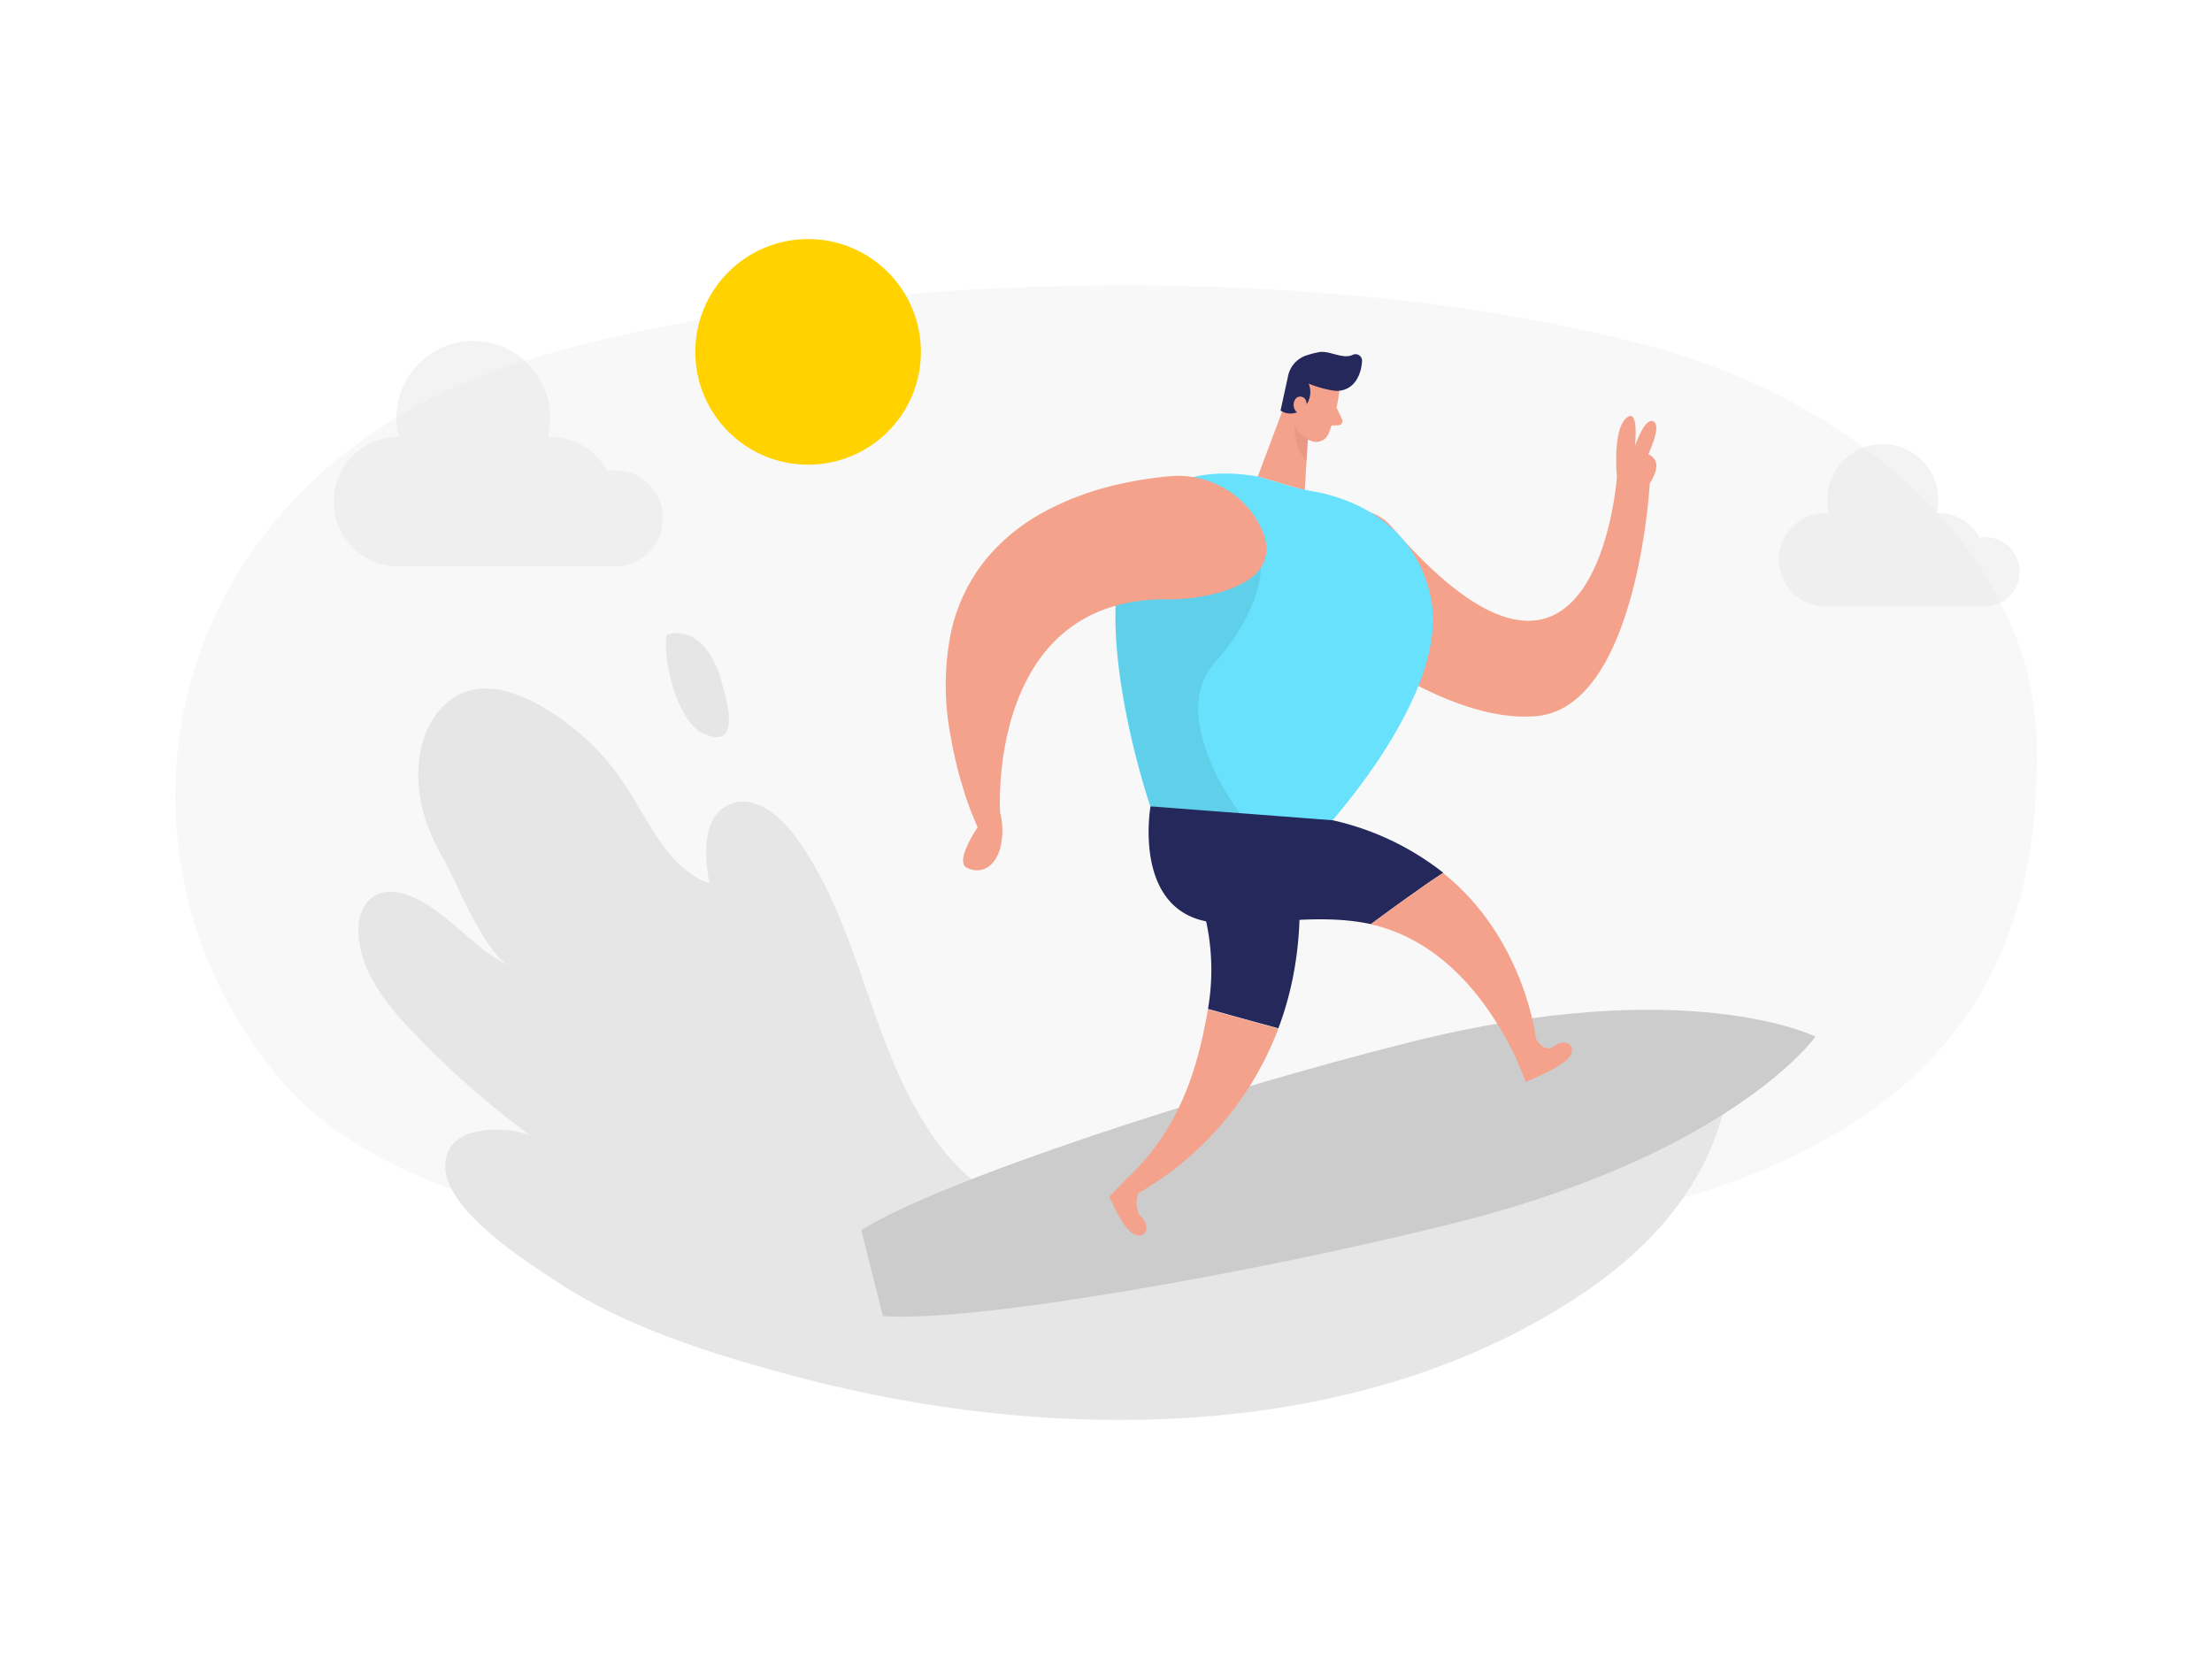 <svg id="Layer_1" data-name="Layer 1" xmlns="http://www.w3.org/2000/svg" viewBox="0 0 400 300"><title>_</title><path d="M299.3,62.86c35.11,9.58,68.35,36.44,69,71.5s-11.42,70.89-75.73,85.32C232.14,233.23,89,239.23,51.36,196,15.86,155.22,28,88.4,91.09,66.5,135.32,51.15,230.74,44.14,299.3,62.86Z" fill="#e6e6e6" opacity="0.3"/><path d="M285.76,234.2c12.52-8.32,22.38-19.28,25.92-33.41.55-2.28.91-4.82-.24-6.87s-3.77-3.17-6.21-3.52c-4.9-.71-9.85.61-14.6,2a372.93,372.93,0,0,0-50.7,19.08c-21.92,10.14-52.13,18.45-69.53-3.72-6.48-8.25-10.1-18.34-13.55-28.25s-6.93-20-13.18-28.45c-2.78-3.75-7.36-7.42-11.66-5.62-4.95,2.07-4.75,9.06-3.7,14.32-7.59-2.73-10.93-11.28-15.39-18a44.82,44.82,0,0,0-15.49-14.31c-4-2.21-8.71-3.82-13-2.41-4.87,1.58-7.9,6.68-8.57,11.75-.88,6.75,1,12.73,4.24,18.39,2.45,4.23,7.62,17.45,12.06,19.45-4.07-1.83-7.27-5.1-10.71-7.95s-10-7.65-14.3-4.28c-1.93,1.52-2.47,4.24-2.31,6.69.45,6.77,5,12.49,9.7,17.4a162.37,162.37,0,0,0,21.37,18.87,17.17,17.17,0,0,0-10.25-.57,6.71,6.71,0,0,0-3.95,2.33c-6.16,8.75,13.13,20.78,18.61,24.41C113.06,240,129.1,245,143.87,248.9,189.55,261.05,245.05,261.27,285.76,234.2Z" fill="#e6e6e6"/><path d="M263.19,221.13c-34.53,8.67-86.9,18.12-103.53,16.86l-3.9-15.53c14.06-9,64.69-25.37,99.22-34,50.1-12.58,73.33-1,73.33-1S313.29,208.54,263.19,221.13Z" fill="#ccc"/><path d="M298.07,82.13c.94-2.09,2.15-5.32.92-5.93s-2.53,2.29-3.33,4.39c.19-2.14.4-6.68-1.56-5-2.54,2.16-1.71,10.61-1.71,10.61s-3.62,52-40.71,9.08C247,89.81,237.77,92,233.87,98.06a10.41,10.41,0,0,0,3.39,14.56c10.6,6.36,26.22,18,40.45,16.89,18.44-1.52,20.62-42.1,20.62-42.1C300.4,84.17,299.41,82.75,298.07,82.13Z" fill="#f4a28c"/><path d="M242.2,70.65a30.55,30.55,0,0,1-2,7.88,2.45,2.45,0,0,1-3.29,1.13,5.4,5.4,0,0,1-3.34-4.85L233,70.34a4.39,4.39,0,0,1,2.83-4.22C238.91,64.73,242.69,67.71,242.2,70.65Z" fill="#f4a28c"/><polygon points="233.08 71.15 227.45 86.16 235.95 88.67 236.63 76.74 233.08 71.15" fill="#f4a28c"/><path d="M241,70.61a20.13,20.13,0,0,1-4.35-1.24,4.07,4.07,0,0,1-.89,4.39,3.33,3.33,0,0,1-4.2.49l1.34-6.14a5,5,0,0,1,3.36-3.85,17.79,17.79,0,0,1,2.26-.58c1.91-.35,4.27,1.36,6.1.48a1.18,1.18,0,0,1,1.68,1.14c-.1,1.93-1,4.8-3.78,5.31A4.31,4.31,0,0,1,241,70.61Z" fill="#24285b"/><path d="M236.27,73.72s.34-1.85-1.07-2-1.93,2.53-.09,3.16Z" fill="#f4a28c"/><path d="M241.69,73.7l1,2.12a.78.78,0,0,1-.72,1.1l-1.91,0Z" fill="#f4a28c"/><path d="M236.59,79.36a5.78,5.78,0,0,1-2.46-2.25s-.46,2.9,2.12,6.38Z" fill="#ce8172" opacity="0.31"/><path d="M227.45,86.16l5.78,1.71a39.29,39.29,0,0,0,4.29,1c4.64.79,18.16,4.36,21.22,19.27,3.71,18.07-20.87,43.66-20.87,43.66l-29.86-6S184.81,79.07,227.45,86.16Z" fill="#68e1fd"/><path d="M241,148.33a49.82,49.82,0,0,1,20,9.5c-1.53,1-3.05,2-4.54,3.1-2.88,2-5.73,4.09-8.56,6.18-10.6-2.26-21.17.73-28.91-.35-14.3-2-10.94-20.95-10.94-20.95Z" fill="#24285b"/><path d="M281.13,189.14c-1.94,1.47-3.37-1.28-3.37-1.28s-2-18.19-16.81-30q-2.29,1.52-4.54,3.11c-2.88,2-5.73,4.09-8.56,6.18,9,1.91,18.86,8.82,26.21,24h0l1.86,4.49s6.78-2.73,8-4.65S283.06,187.67,281.13,189.14Z" fill="#f4a28c"/><path d="M228,102.61s.4,7.42-8.34,17.24,4.53,27.2,4.53,27.2L208,145.81s-7-21.86-6.27-36.25,25.46-6.85,25.46-6.85Z" opacity="0.08"/><path d="M227.53,94.44a16.7,16.7,0,0,0-16.22-8.3A67.77,67.77,0,0,0,200.53,88a51.52,51.52,0,0,0-11.8,4.6A35.74,35.74,0,0,0,178.4,101,31.82,31.82,0,0,0,172,114.2a48.47,48.47,0,0,0-.08,19,74.33,74.33,0,0,0,2.23,9.32,48.52,48.52,0,0,0,1.63,4.66l1,2.43s-4.25,6.19-1.93,7.32,4.91.16,6-3.45a13.28,13.28,0,0,0,0-6.55s-2.55-38.87,30.33-38.56a30,30,0,0,0,3.67-.16C220.34,107.61,233.38,104.94,227.53,94.44Z" fill="#f4a28c"/><path d="M229.57,189.76c.55-1.23,1.09-2.49,1.59-3.81-3.36-.92-6.74-1.83-10.1-2.78l-2.62-.72A41.37,41.37,0,0,0,213,153.84l21.57,1.74C236.11,169.67,233.64,181,229.57,189.76Z" fill="#24285b"/><path d="M231.16,186c-3.37-.92-6.74-1.83-10.1-2.77l-2.62-.73c-1.53,8.59-4.19,20.91-14.75,30.69l-3.07,3.2s2.38,5.81,4.42,6.78,3.13-1.23,1.44-3-.64-4.4-.64-4.4A57.86,57.86,0,0,0,231.16,186Z" fill="#f4a28c"/><path d="M130.58,123.67a17.31,17.31,0,0,0-3.23-6.78c-1.69-1.87-4.46-3-6.8-2.07-.74,4.53,1.87,15.65,6.64,17.83C133.86,135.68,131.68,127.35,130.58,123.67Z" fill="#e6e6e6"/><circle cx="146.13" cy="63.63" r="20.4" fill="#ffd200"/><path d="M119.87,93.72A8.69,8.69,0,0,0,111.19,85a8.1,8.1,0,0,0-1.4.13A11.69,11.69,0,0,0,99.49,79c-.15,0-.29,0-.43,0a13.9,13.9,0,1,0-26.93,0c-.14,0-.28,0-.43,0a11.71,11.71,0,0,0,0,23.41h40.62v-.08A8.67,8.67,0,0,0,119.87,93.72Z" fill="#e6e6e6" opacity="0.49"/><path d="M365.21,103.4a6.28,6.28,0,0,0-6.27-6.28,6.65,6.65,0,0,0-1,.09,8.46,8.46,0,0,0-7.45-4.45h-.31a9.75,9.75,0,0,0,.31-2.43,10,10,0,1,0-20.07,0,9.75,9.75,0,0,0,.31,2.43h-.31a8.46,8.46,0,1,0,0,16.91h29.35v-.06A6.27,6.27,0,0,0,365.21,103.4Z" fill="#e6e6e6" opacity="0.49"/></svg>